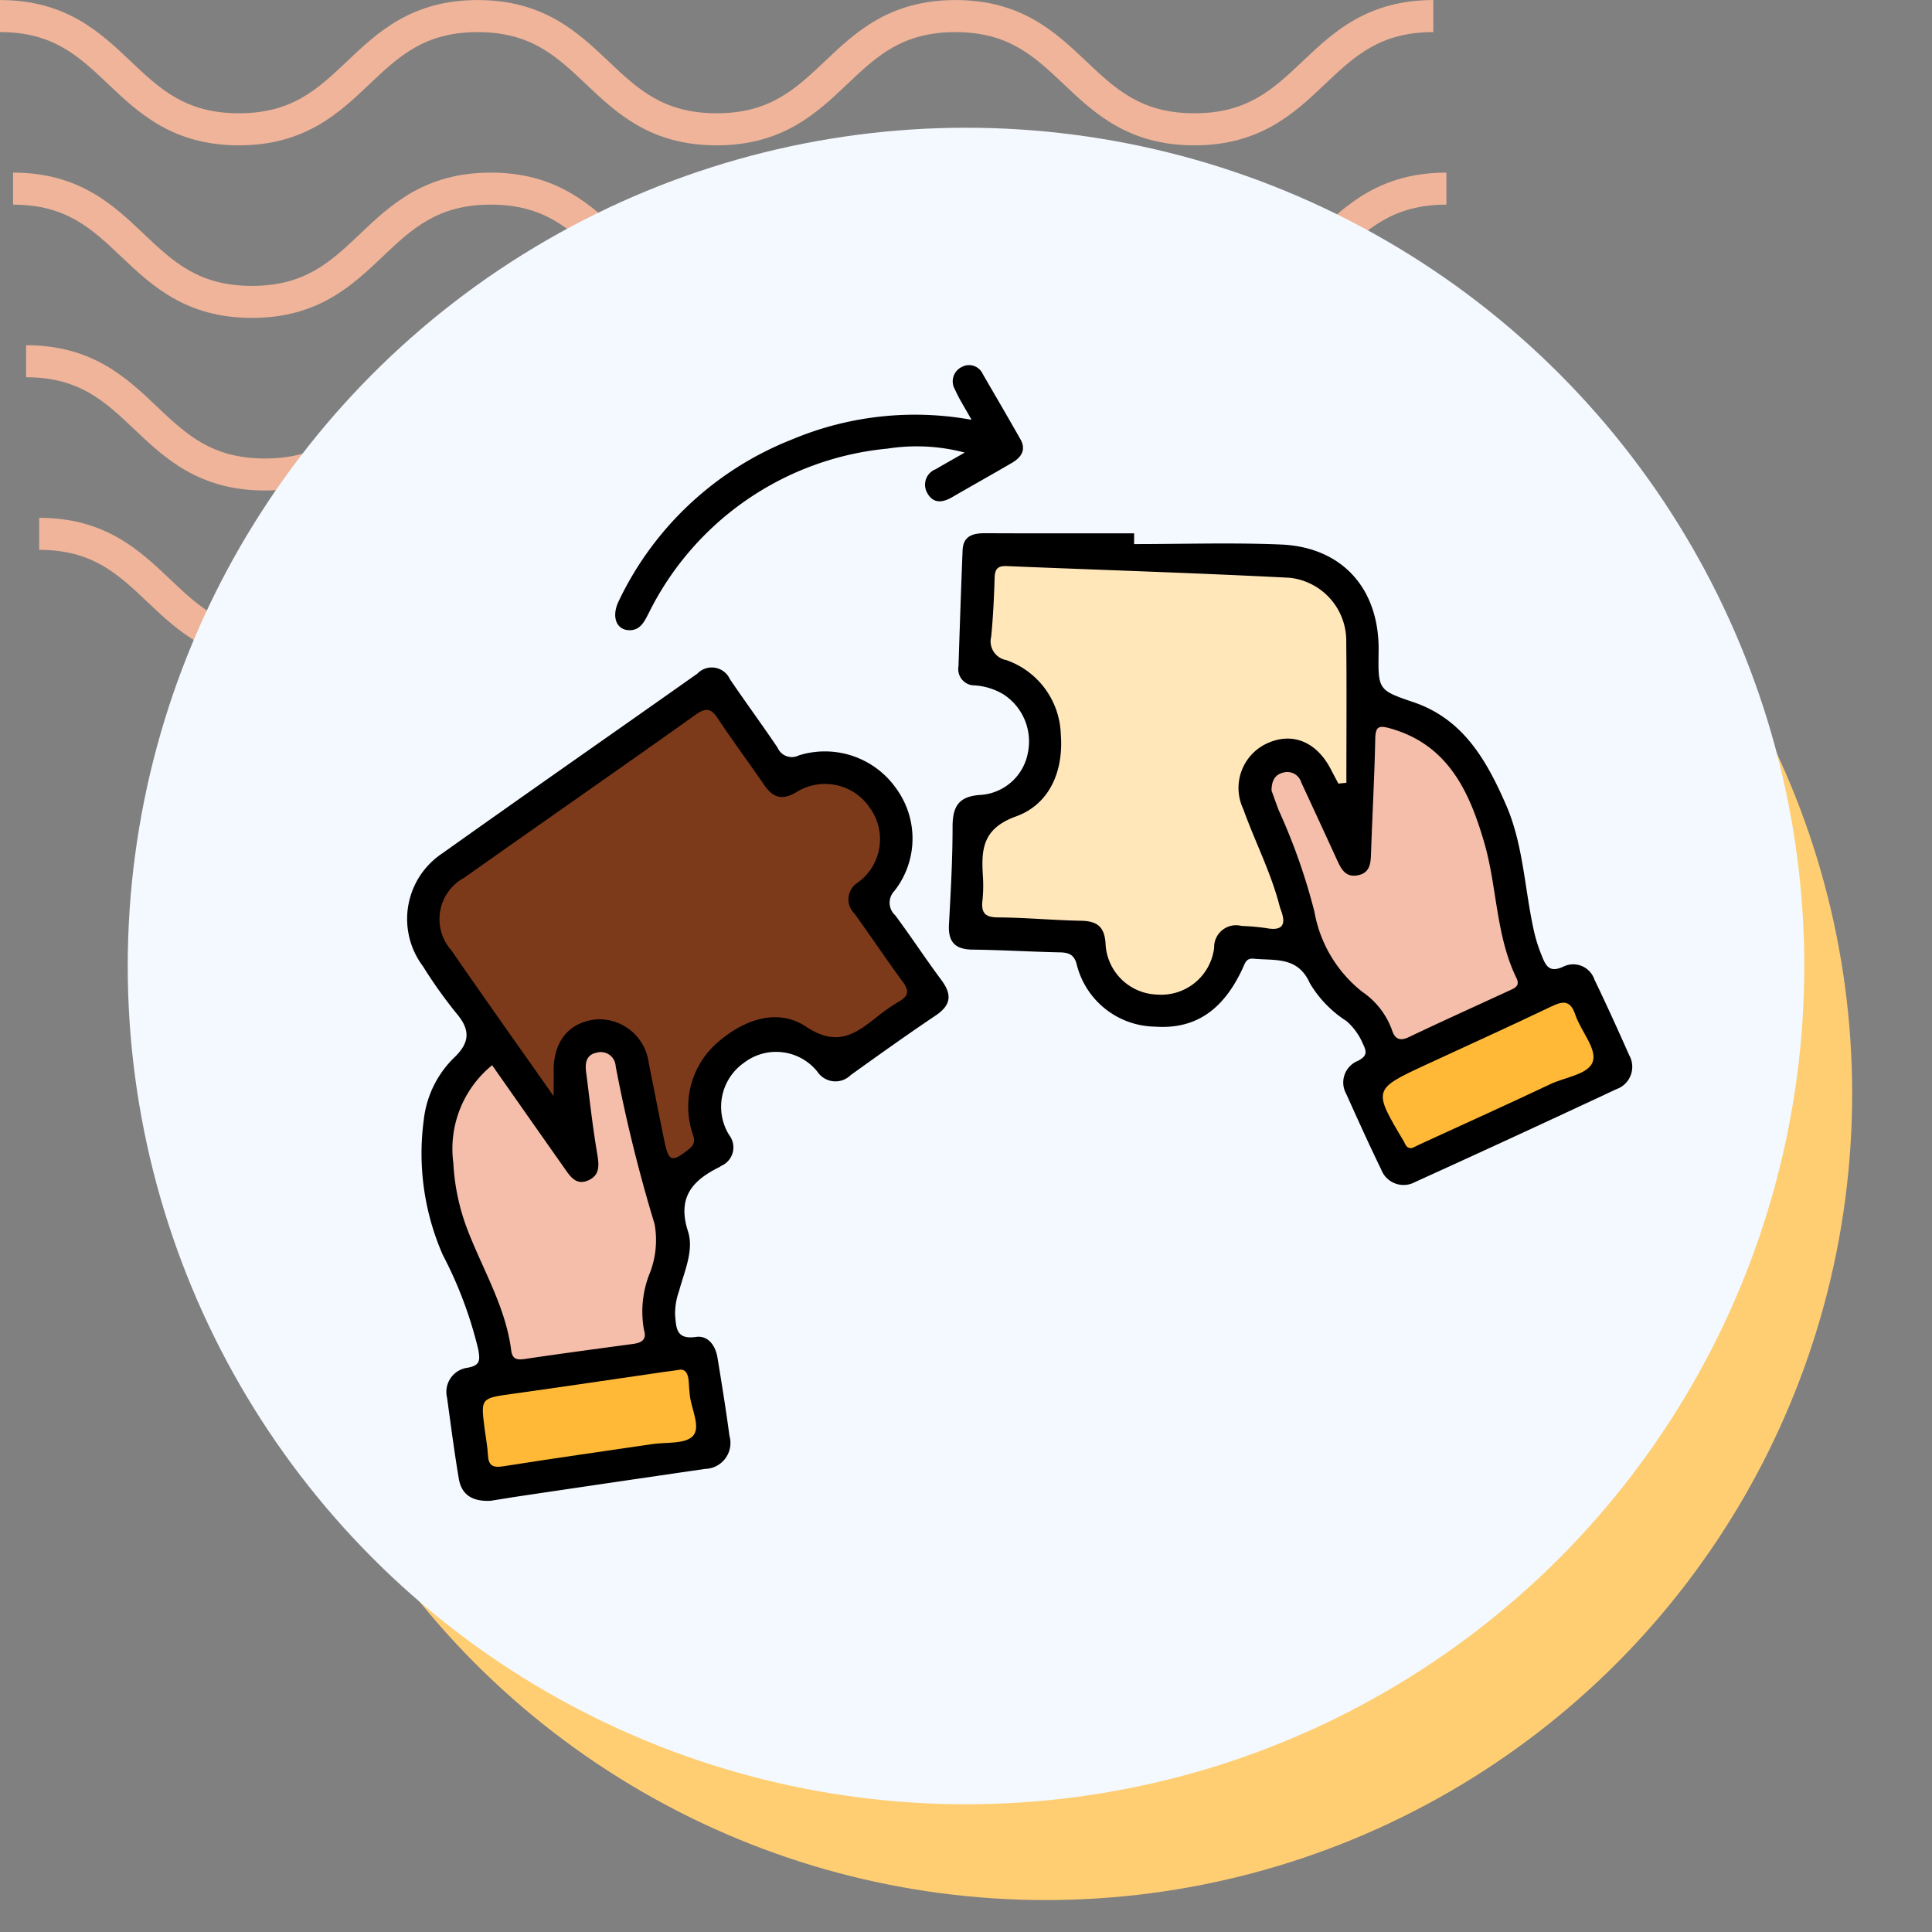 <svg xmlns="http://www.w3.org/2000/svg" xmlns:xlink="http://www.w3.org/1999/xlink" width="121" height="121" viewBox="0 0 121 121">
  <rect x="0" y="0" width="121" height="121" fill="#808080" stroke="none"/>
  <defs>
    <clipPath id="clip-path">
      <rect id="Rectángulo_400938" data-name="Rectángulo 400938" width="121" height="121" transform="translate(0 0)" fill="none"/>
    </clipPath>
    <clipPath id="clip-path-2">
      <rect id="Rectángulo_401073" data-name="Rectángulo 401073" width="92.219" height="41.532" fill="#efb499"/>
    </clipPath>
  </defs>
  <g id="Grupo_1119992" data-name="Grupo 1119992" transform="translate(-5746.496 1699.774)">
    <g id="Grupo_1118307" data-name="Grupo 1118307" transform="translate(5358.828 -7712.774)">
      <rect id="Rectángulo_401103" data-name="Rectángulo 401103" width="121" height="121" transform="translate(387.668 6013)" fill="none"/>
      <g id="Grupo_1099348" data-name="Grupo 1099348" transform="translate(387.668 6013)">
        <g id="Grupo_1099282" data-name="Grupo 1099282">
          <g id="Grupo_1099281" data-name="Grupo 1099281" clip-path="url(#clip-path-2)">
            <path id="Trazado_873375" data-name="Trazado 873375" d="M74.8,9.1c-4.139,0-6.28-2.03-8.17-3.821-1.855-1.756-3.452-3.274-6.792-3.274s-4.937,1.517-6.792,3.274C51.161,7.072,49.023,9.1,44.881,9.1s-6.28-2.03-8.169-3.821C34.857,3.525,33.26,2.007,29.92,2.007s-4.937,1.517-6.789,3.274C21.241,7.072,19.1,9.1,14.962,9.1S8.679,7.072,6.789,5.281C4.937,3.525,3.34,2.007,0,2.007V0C4.139,0,6.28,2.033,8.17,3.821c1.855,1.759,3.452,3.274,6.792,3.274S19.9,5.58,21.75,3.824C23.637,2.033,25.781,0,29.92,0s6.283,2.033,8.17,3.821c1.855,1.759,3.452,3.274,6.792,3.274s4.937-1.514,6.792-3.274C53.56,2.033,55.7,0,59.843,0s6.283,2.033,8.17,3.821C69.867,5.58,71.464,7.094,74.8,7.094S79.742,5.58,81.6,3.821C83.483,2.033,85.624,0,89.766,0V2.007c-3.34,0-4.937,1.517-6.792,3.274C81.084,7.072,78.943,9.1,74.8,9.1" transform="translate(2.453 32.43)" fill="#efb499"/>
            <path id="Trazado_873376" data-name="Trazado 873376" d="M74.8,9.1c-4.139,0-6.283-2.03-8.17-3.824-1.855-1.756-3.452-3.27-6.792-3.27s-4.937,1.514-6.792,3.27C51.164,7.072,49.023,9.1,44.881,9.1s-6.283-2.03-8.17-3.824c-1.855-1.756-3.452-3.27-6.792-3.27s-4.937,1.517-6.789,3.27C21.241,7.072,19.1,9.1,14.962,9.1S8.679,7.072,6.789,5.278C4.937,3.522,3.34,2.007,0,2.007V0C4.139,0,6.283,2.03,8.17,3.821c1.855,1.759,3.452,3.274,6.792,3.274S19.9,5.58,21.75,3.821C23.637,2.03,25.781,0,29.92,0S36.2,2.03,38.093,3.821c1.852,1.759,3.449,3.274,6.789,3.274s4.937-1.514,6.792-3.274C53.56,2.03,55.7,0,59.843,0s6.283,2.03,8.17,3.821C69.867,5.58,71.464,7.094,74.8,7.094S79.742,5.58,81.6,3.821C83.486,2.03,85.627,0,89.769,0V2.007c-3.34,0-4.94,1.517-6.8,3.27C81.084,7.072,78.943,9.1,74.8,9.1" transform="translate(1.635 21.62)" fill="#efb499"/>
            <path id="Trazado_873377" data-name="Trazado 873377" d="M74.8,9.1c-4.139,0-6.283-2.03-8.169-3.824-1.855-1.756-3.452-3.27-6.792-3.27s-4.937,1.514-6.792,3.27C51.164,7.072,49.02,9.1,44.881,9.1s-6.283-2.03-8.17-3.824c-1.855-1.756-3.452-3.27-6.792-3.27s-4.937,1.517-6.789,3.27C21.241,7.072,19.1,9.1,14.962,9.1S8.678,7.072,6.789,5.278C4.937,3.522,3.34,2.007,0,2.007V0C4.139,0,6.283,2.03,8.169,3.821c1.851,1.759,3.452,3.274,6.792,3.274S19.9,5.58,21.75,3.821C23.637,2.03,25.781,0,29.92,0S36.2,2.03,38.093,3.821c1.852,1.759,3.449,3.274,6.789,3.274s4.937-1.514,6.792-3.274C53.56,2.03,55.7,0,59.843,0s6.283,2.03,8.17,3.821C69.867,5.58,71.464,7.094,74.8,7.094S79.742,5.58,81.6,3.821C83.486,2.03,85.624,0,89.769,0V2.007c-3.34,0-4.941,1.517-6.8,3.27C81.084,7.072,78.943,9.1,74.8,9.1" transform="translate(0.818 10.81)" fill="#efb499"/>
            <path id="Trazado_873378" data-name="Trazado 873378" d="M74.8,9.1c-4.139,0-6.28-2.03-8.17-3.821-1.855-1.756-3.452-3.27-6.792-3.27s-4.937,1.514-6.789,3.27C51.164,7.069,49.023,9.1,44.881,9.1s-6.28-2.03-8.169-3.821c-1.855-1.756-3.452-3.27-6.792-3.27s-4.937,1.514-6.789,3.267C21.245,7.069,19.1,9.1,14.962,9.1S8.678,7.069,6.789,5.278C4.937,3.522,3.34,2.007,0,2.007V0C4.139,0,6.283,2.03,8.17,3.821c1.855,1.756,3.452,3.27,6.792,3.27S19.9,5.577,21.75,3.821C23.64,2.03,25.781,0,29.92,0s6.28,2.03,8.173,3.821c1.852,1.756,3.449,3.27,6.789,3.27s4.937-1.514,6.792-3.27C53.563,2.03,55.7,0,59.843,0s6.28,2.03,8.17,3.821c1.855,1.756,3.452,3.27,6.792,3.27s4.937-1.514,6.792-3.27C83.486,2.03,85.627,0,89.769,0V2.007c-3.344,0-4.941,1.514-6.8,3.27C81.084,7.069,78.943,9.1,74.8,9.1" transform="translate(0 0.003)" fill="#efb499"/>
          </g>
        </g>
      </g>
      <circle id="Elipse_11504" data-name="Elipse 11504" cx="50.5" cy="50.5" r="50.5" transform="translate(402.668 6031)" fill="#ffce73"/>
      <circle id="Elipse_11503" data-name="Elipse 11503" cx="52.5" cy="52.5" r="52.5" transform="translate(395.668 6021)" fill="#f3f9ff"/>
    </g>
    <g id="Grupo_1118308" data-name="Grupo 1118308" transform="translate(5772.438 -1673.971)">
      <rect id="Rectángulo_401104" data-name="Rectángulo 401104" width="68" height="69" transform="translate(-0.438 -0.804)" fill="none"/>
      <g id="Grupo_1119749" data-name="Grupo 1119749" transform="translate(-80.691 435.766)">
        <path id="Trazado_906681" data-name="Trazado 906681" d="M85.481-312.472c-1.209.063-1.841-.428-2-1.4-.281-1.677-.5-3.364-.731-5.049a1.525,1.525,0,0,1,1.293-1.885c.815-.146.765-.518.661-1.135a25.654,25.654,0,0,0-2.226-5.936,15.816,15.816,0,0,1-1.186-8.468,6.431,6.431,0,0,1,1.943-3.923c1-.972.931-1.769.066-2.774a29.369,29.369,0,0,1-2.067-2.911,4.931,4.931,0,0,1,1.239-7.082c5.3-3.773,10.64-7.491,15.955-11.244a1.247,1.247,0,0,1,2.034.349c.979,1.443,2.014,2.848,2.988,4.294a.967.967,0,0,0,1.328.481,5.457,5.457,0,0,1,6.1,2.072,5.318,5.318,0,0,1-.114,6.418,1.06,1.06,0,0,0,.048,1.521c.991,1.33,1.9,2.723,2.889,4.051.672.9.633,1.566-.342,2.221-1.8,1.21-3.566,2.471-5.328,3.736a1.358,1.358,0,0,1-2.093-.215,3.31,3.31,0,0,0-4.585-.559,3.366,3.366,0,0,0-.936,4.534,1.258,1.258,0,0,1-.494,1.926c-.036.022-.068.053-.105.072-1.7.835-2.67,1.9-1.979,4.039.384,1.19-.234,2.506-.563,3.737a4.178,4.178,0,0,0-.246,1.488c.074.837.065,1.556,1.309,1.38.755-.107,1.218.536,1.342,1.281.271,1.635.533,3.273.754,4.915a1.624,1.624,0,0,1-1.52,2.069q-5.805.845-11.608,1.708C86.628-312.658,85.958-312.547,85.481-312.472Z" transform="translate(0 -55.104)"/>
        <path id="Trazado_906682" data-name="Trazado 906682" d="M224.45-396.864c3.063,0,6.13-.1,9.188.026,3.866.161,6.184,2.785,6.126,6.687-.035,2.406-.044,2.432,2.182,3.188,3.13,1.063,4.582,3.655,5.788,6.407,1.084,2.474,1.166,5.208,1.734,7.818a9.646,9.646,0,0,0,.482,1.574c.266.661.461,1.212,1.429.742a1.4,1.4,0,0,1,1.9.829c.757,1.566,1.474,3.151,2.179,4.74a1.482,1.482,0,0,1-.8,2.126q-6.283,2.942-12.6,5.812a1.5,1.5,0,0,1-2.137-.792c-.764-1.563-1.476-3.151-2.192-4.737a1.457,1.457,0,0,1,.726-2.05c.612-.309.565-.583.326-1.071a3.892,3.892,0,0,0-1.027-1.424,7.167,7.167,0,0,1-2.294-2.367c-.755-1.7-2.182-1.411-3.52-1.541-.461-.045-.532.255-.681.58-1.21,2.636-2.973,3.858-5.517,3.674a5.132,5.132,0,0,1-4.9-3.951c-.166-.564-.493-.687-1.026-.7-1.83-.037-3.659-.151-5.489-.172-1.1-.013-1.53-.491-1.472-1.572.11-2.041.228-4.084.226-6.126,0-1.3.407-1.923,1.8-1.993a3.235,3.235,0,0,0,2.915-2.626,3.518,3.518,0,0,0-1.515-3.661,4.006,4.006,0,0,0-1.808-.57,1.018,1.018,0,0,1-1.022-1.192c.081-2.426.159-4.852.259-7.277.037-.9.651-1.066,1.421-1.062,3.107.015,6.215.006,9.322.006Z" transform="translate(-98.673 -30.629)"/>
        <path id="Trazado_906683" data-name="Trazado 906683" d="M153.5-435.278c-.432-.778-.782-1.311-1.033-1.887a1,1,0,0,1,.432-1.426.944.944,0,0,1,1.305.449c.788,1.36,1.583,2.716,2.358,4.084.383.677.038,1.143-.533,1.478-1.247.73-2.51,1.433-3.76,2.158-.6.345-1.172.395-1.536-.26a1.039,1.039,0,0,1,.522-1.5c.509-.3,1.024-.588,1.819-1.043a11.826,11.826,0,0,0-4.821-.25,18.657,18.657,0,0,0-14.987,10.338c-.262.5-.5,1.024-1.161,1.037-.84.017-1.184-.836-.7-1.827a20.225,20.225,0,0,1,10.845-10.116A19.88,19.88,0,0,1,153.5-435.278Z" transform="translate(-37.904 0)"/>
        <path id="Trazado_906684" data-name="Trazado 906684" d="M95.316-330.111c-2.221-3.162-4.338-6.136-6.411-9.14a2.938,2.938,0,0,1,.8-4.528c4.832-3.418,9.693-6.794,14.516-10.226.67-.477.977-.366,1.4.269.914,1.386,1.911,2.716,2.847,4.088.532.78,1.061,1.064,2.011.529a3.375,3.375,0,0,1,4.632.94,3.347,3.347,0,0,1-.717,4.675,1.243,1.243,0,0,0-.235,1.963c1.025,1.413,1.991,2.869,3.026,4.274.393.533.38.867-.2,1.209a11.937,11.937,0,0,0-1.365.944c-1.366,1.082-2.51,1.966-4.483.659-1.807-1.2-3.911-.443-5.535.97a5.317,5.317,0,0,0-1.662,5.455c.09.425.407.8-.142,1.232-1.077.852-1.272.824-1.552-.538-.334-1.624-.65-3.252-.977-4.878a3.119,3.119,0,0,0-3.321-2.7c-1.742.2-2.705,1.464-2.625,3.434C95.33-331.1,95.316-330.719,95.316-330.111Z" transform="translate(-5.895 -62.809)" fill="#7d3a1b"/>
        <path id="Trazado_906685" data-name="Trazado 906685" d="M93.916-269.669c1.512,2.155,3,4.279,4.495,6.4.369.524.737,1.154,1.521.814s.675-1.016.553-1.744c-.282-1.677-.466-3.37-.684-5.058-.071-.552.013-1.066.652-1.195a.931.931,0,0,1,1.2.841,95.268,95.268,0,0,0,2.438,9.888,5.685,5.685,0,0,1-.278,3.021,6.44,6.44,0,0,0-.385,3.616c.2.646-.2.809-.726.879-2.233.3-4.467.6-6.7.93-.5.074-.815.054-.891-.534-.346-2.707-1.764-5.033-2.724-7.519a13.6,13.6,0,0,1-.9-4.218A6.753,6.753,0,0,1,93.916-269.669Z" transform="translate(-8.346 -125.186)" fill="#f5beab"/>
        <path id="Trazado_906686" data-name="Trazado 906686" d="M111.017-192.761c.421-.1.611.22.643.724.019.3.034.595.071.89.107.868.7,1.988.184,2.529-.489.511-1.665.374-2.541.5-3.107.462-6.218.895-9.319,1.39-.673.107-.939-.043-.973-.719-.028-.549-.137-1.094-.207-1.641-.246-1.921-.242-1.9,1.777-2.181,3.153-.438,6.3-.91,9.451-1.367C110.355-192.669,110.607-192.7,111.017-192.761Z" transform="translate(-13.776 -183.009)" fill="#ffb937"/>
        <path id="Trazado_906687" data-name="Trazado 906687" d="M243.321-375.885c-.156-.294-.314-.587-.467-.883-.871-1.695-2.338-2.333-3.881-1.688a3.072,3.072,0,0,0-1.611,4.16c.7,1.958,1.658,3.822,2.212,5.838.045.163.085.33.144.488.349.926.109,1.333-.936,1.133a14.605,14.605,0,0,0-1.526-.133,1.373,1.373,0,0,0-1.717,1.367,3.339,3.339,0,0,1-3.593,2.93,3.337,3.337,0,0,1-3.208-3.2c-.068-1.046-.524-1.4-1.519-1.421-1.745-.032-3.488-.2-5.232-.211-.819-.006-1.041-.308-.959-1.055a8.935,8.935,0,0,0,.028-1.532c-.107-1.693-.016-2.98,2.079-3.739s2.982-2.831,2.8-5.132a5.088,5.088,0,0,0-3.421-4.659,1.19,1.19,0,0,1-.938-1.465c.12-1.228.178-2.464.216-3.7.017-.543.2-.743.757-.72,5.914.246,11.831.426,17.742.733a3.974,3.974,0,0,1,3.522,4.051c.032,2.929.008,5.858.008,8.787Z" transform="translate(-104.749 -36.608)" fill="#ffe7ba"/>
        <path id="Trazado_906688" data-name="Trazado 906688" d="M291.847-346.149c.007-.622.213-1.006.757-1.132a.918.918,0,0,1,1.108.629q1.1,2.368,2.189,4.742c.273.6.534,1.235,1.358,1.066s.8-.85.825-1.51c.079-2.34.212-4.678.259-7.019.016-.8.216-.874.962-.662,3.614,1.028,4.937,3.976,5.858,7.121.818,2.8.719,5.824,2.027,8.515.226.465-.079.607-.4.754-2.12.98-4.25,1.938-6.357,2.944-.606.289-.891.045-1.048-.467a4.912,4.912,0,0,0-1.844-2.369,8.206,8.206,0,0,1-3.01-5.032,37.817,37.817,0,0,0-2.236-6.351C292.13-345.354,291.976-345.795,291.847-346.149Z" transform="translate(-157.463 -65.908)" fill="#f5beab"/>
        <path id="Trazado_906689" data-name="Trazado 906689" d="M320.924-273.5c-.359.05-.407-.229-.534-.442-1.921-3.222-1.92-3.233,1.4-4.775,2.617-1.214,5.248-2.4,7.849-3.647.754-.361,1.2-.4,1.51.523.337,1,1.317,2.075,1.106,2.878-.224.851-1.73,1.012-2.678,1.463-2.645,1.256-5.317,2.456-7.978,3.679C321.373-273.711,321.144-273.6,320.924-273.5Z" transform="translate(-177.736 -116.168)" fill="#ffb937"/>
      </g>
    </g>
  </g>
</svg>
